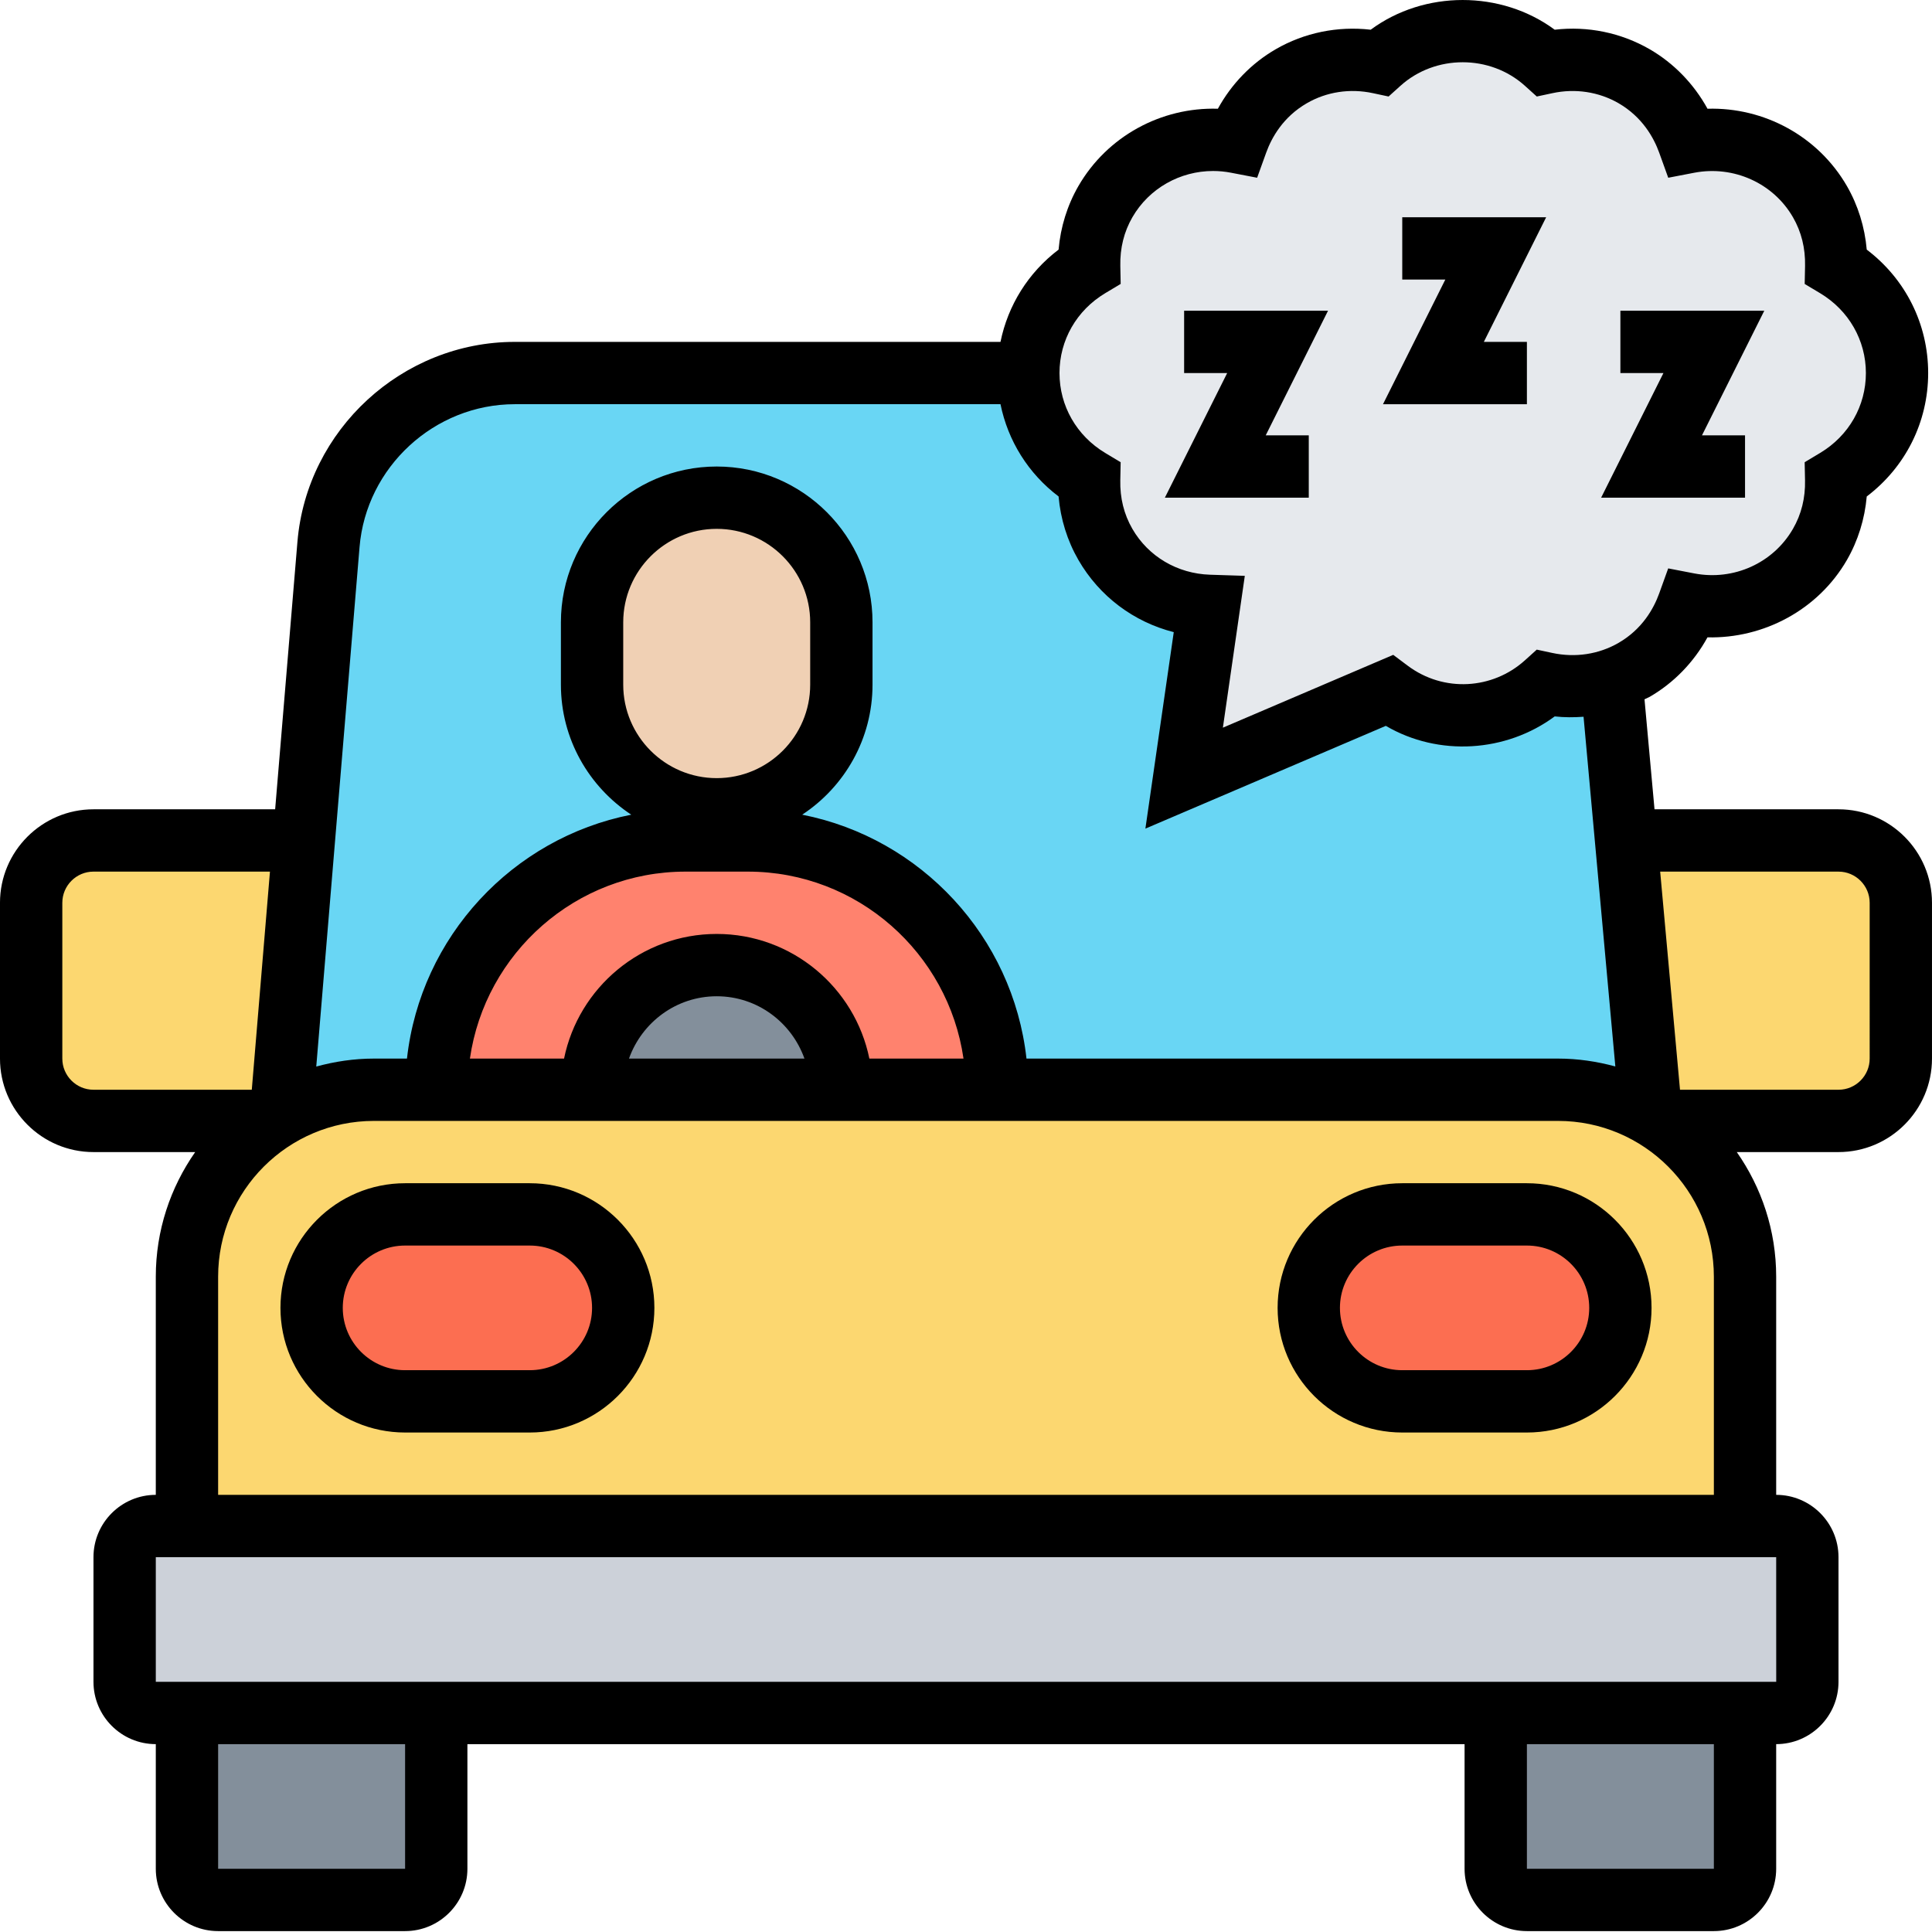 <svg height="496pt" viewBox="0 0 496 496" width="496pt" xmlns="http://www.w3.org/2000/svg"><path d="m448 439.77v40c0 4.402-3.602 8-8 8h-48c-4.398 0-8-3.598-8-8v-40zm0 0" fill="#838f9b"/><path d="m112 439.77v40c0 4.402-3.602 8-8 8h-48c-4.398 0-8-3.598-8-8v-40zm0 0" fill="#838f9b"/><path d="m464 399.77v32c0 4.402-3.602 8-8 8h-416c-4.398 0-8-3.598-8-8v-32c0-4.398 3.602-8 8-8h416c4.398 0 8 3.602 8 8zm0 0" fill="#ccd1d9"/><path d="m448 327.77v64h-400v-64c0-16.719 8.559-31.441 21.52-40h2.48l.16-1.598c6.961-4.082 15.121-6.402 23.84-6.402h304c8.719 0 16.879 2.32 23.84 6.402l.16 1.598h2.48c12.961 8.559 21.52 23.281 21.52 40zm0 0" fill="#fcd770"/><path d="m392 311.77c13.281 0 24 10.719 24 24 0 6.641-2.719 12.641-7.039 16.961-4.32 4.32-10.32 7.039-16.961 7.039h-32c-13.281 0-24-10.719-24-24 0-6.641 2.719-12.641 7.039-16.961 4.32-4.32 10.32-7.039 16.961-7.039zm0 0" fill="#fc6e51"/><path d="m136 311.77c13.281 0 24 10.719 24 24 0 6.641-2.719 12.641-7.039 16.961-4.32 4.32-10.32 7.039-16.961 7.039h-32c-13.281 0-24-10.719-24-24 0-6.641 2.719-12.641 7.039-16.961 4.32-4.32 10.32-7.039 16.961-7.039zm0 0" fill="#fc6e51"/><path d="m488 231.77v40c0 8.801-7.199 16-16 16h-45.52c-.879-.641-1.762-1.121-2.641-1.598l-6.398-70.402h54.559c8.801 0 16 7.199 16 16zm0 0" fill="#fcd770"/><path d="m78 215.77-5.84 70.402c-.879.477-1.762.957-2.641 1.598h-45.52c-8.801 0-16-7.199-16-16v-40c0-8.801 7.199-16 16-16zm0 0" fill="#fcd770"/><path d="m256 279.77c0-35.359-28.641-64-64-64h-16c-35.359 0-64 28.641-64 64h-16c-8.719 0-16.879 2.32-23.84 6.402l5.84-70.402 6.32-76c2.078-24.879 22.879-44 47.84-44h131.84c0 11.68 6.32 21.762 15.602 27.359-.082 5.68 1.117 11.359 4.16 16.641 5.758 9.922 16 15.441 26.637 15.762l-6.398 44.238 52.559-22.48c5.363 4 11.84 6.48 18.961 6.48 8.242 0 15.68-3.199 21.359-8.32 5.359 1.121 11.121.961 16.562-.879l.398 1.199 3.602 40 6.398 70.402c-6.961-4.082-15.121-6.402-23.84-6.402zm0 0" fill="#69d6f4"/><path d="m216 279.77h-64c0-17.68 14.32-32 32-32s32 14.32 32 32zm0 0" fill="#838f9b"/><path d="m256 279.77h-40c0-17.68-14.32-32-32-32s-32 14.32-32 32h-40c0-35.359 28.641-64 64-64h16c35.359 0 64 28.641 64 64zm0 0" fill="#ff826e"/><path d="m216 159.77v16c0 17.68-14.32 32-32 32s-32-14.32-32-32v-16c0-17.68 14.32-32 32-32 8.801 0 16.801 3.602 22.641 9.359 5.758 5.84 9.359 13.84 9.359 22.641zm0 0" fill="#f0d0b4"/><path d="m396.879 175.449c-5.68 5.121-13.117 8.32-21.359 8.32-7.121 0-13.598-2.48-18.961-6.48l-52.559 22.48 6.398-44.238c-10.637-.32-20.879-5.84-26.637-15.762-3.043-5.281-4.242-10.961-4.16-16.641-9.281-5.598-15.602-15.68-15.602-27.359 0-11.68 6.32-21.758 15.602-27.359-.082-5.68 1.117-11.359 4.16-16.641 7.039-12.16 20.719-17.758 33.758-15.281 2.48-6.879 7.199-12.957 14-16.957 7.121-4.082 15.199-5.043 22.641-3.441 5.68-5.121 13.121-8.32 21.359-8.32 8.242 0 15.68 3.199 21.359 8.32 7.441-1.602 15.52-.641 22.641 3.441 6.801 4 11.52 10.078 13.922 16.957 13.039-2.477 26.797 3.121 33.758 15.281 3.039 5.281 4.32 10.961 4.16 16.641 9.359 5.602 15.68 15.68 15.68 27.359 0 11.68-6.32 21.762-15.68 27.359.16 5.68-1.121 11.359-4.16 16.641-6.961 12.16-20.719 17.762-33.758 15.281-2.402 6.879-7.121 12.961-13.922 16.961-2 1.117-4 2-6.078 2.559-5.441 1.84-11.203 2-16.562.879zm0 0" fill="#e6e9ed"/><path d="m472 207.77h-47.238l-2.57-28.238c.434-.227.887-.379 1.312-.625 6.23-3.602 11.359-8.902 14.855-15.281 14.41.336 28.395-7.047 35.793-19.855 2.848-4.945 4.582-10.512 5.094-16.312 9.945-7.543 15.77-19.102 15.77-31.688 0-12.59-5.824-24.145-15.77-31.688-.512-5.809-2.238-11.367-5.086-16.312-7.391-12.809-21.281-20.281-35.793-19.855-3.504-6.375-8.633-11.68-14.855-15.281-7.352-4.238-15.887-6-24.375-5.008-13.762-10.168-33.488-10.168-47.242 0-8.488-.977-17.031.762-24.375 5.008-6.23 3.602-11.359 8.906-14.855 15.281-14.512-.449-28.406 7.039-35.809 19.855-2.848 4.938-4.582 10.504-5.086 16.312-7.793 5.91-13 14.289-14.914 23.688h-124.688c-28.895 0-53.406 22.551-55.809 51.344l-5.719 68.656h-46.641c-13.23 0-24 10.77-24 24v40c0 13.234 10.77 24 24 24h26.113c-6.352 9.082-10.113 20.105-10.113 32v56c-8.824 0-16 7.176-16 16v32c0 8.824 7.176 16 16 16v32c0 8.824 7.176 16 16 16h48c8.824 0 16-7.176 16-16v-32h256v32c0 8.824 7.176 16 16 16h48c8.824 0 16-7.176 16-16v-32c8.824 0 16-7.176 16-16v-32c0-8.824-7.176-16-16-16v-56c0-11.895-3.762-22.918-10.113-32h26.113c13.23 0 24-10.766 24-24v-40c0-13.23-10.77-24-24-24zm-188.266-132.496 3.977-2.383-.094-4.641c-.098-4.551.949-8.754 3.102-12.48 4.297-7.441 12.258-11.871 20.715-11.871 1.52 0 3.055.145 4.59.441l6.719 1.293 2.32-6.438c1.387-3.84 4.32-9.16 10.449-12.699 5.047-2.926 11.082-3.848 16.977-2.574l4 .855 3.031-2.734c8.945-8.082 23.039-8.082 31.984 0l3.031 2.734 4-.855c5.891-1.273 11.922-.344 16.977 2.566 6.129 3.547 9.062 8.867 10.449 12.707l2.32 6.438 6.719-1.293c10.047-1.906 20.238 2.652 25.305 11.438 2.152 3.73 3.199 7.93 3.102 12.48l-.094 4.641 3.977 2.383c7.344 4.41 11.734 12.074 11.734 20.496 0 8.426-4.383 16.09-11.734 20.496l-3.984 2.391.094 4.641c.098 4.547-.941 8.738-3.102 12.473-5.066 8.785-15.219 13.367-25.305 11.441l-6.719-1.297-2.32 6.441c-1.387 3.84-4.32 9.16-10.449 12.695-5.055 2.918-11.09 3.84-16.977 2.574l-4-.855-3.031 2.738c-8.281 7.488-20.84 8.328-30.121 1.375l-3.695-2.77-43.734 18.695 5.629-38.98-8.934-.289c-8.375-.273-15.832-4.672-19.93-11.77-2.16-3.734-3.199-7.926-3.102-12.473l.094-4.641-3.984-2.391c-7.336-4.414-11.719-12.078-11.719-20.504 0-8.422 4.383-16.086 11.734-20.496zm-151.566 28.496h124.688c1.914 9.402 7.121 17.785 14.914 23.688.504 5.801 2.238 11.359 5.094 16.312 5.402 9.344 14.199 15.906 24.473 18.52l-7.281 50.441 61.723-26.383c13.559 7.941 30.879 6.805 43.359-2.426 2.473.281 4.941.266 7.406.09l8.16 89.781c-4.703-1.277-9.613-2.023-14.703-2.023h-136.473c-3.48-31.312-27.102-56.609-57.582-62.617 10.855-7.16 18.055-19.43 18.055-33.383v-16c0-22.055-17.945-40-40-40s-40 17.945-40 40v16c0 13.953 7.199 26.223 18.062 33.383-30.488 6.008-54.102 31.312-57.582 62.617h-8.48c-5.137 0-10.078.754-14.809 2.047l11.113-133.375c1.711-20.559 19.223-36.672 39.863-36.672zm91.023 168c-3.719-18.23-19.871-32-39.191-32s-35.473 13.77-39.191 32h-24.168c3.902-27.094 27.207-48 55.359-48h16c28.152 0 51.457 20.906 55.359 48zm-16.664 0h-45.047c3.312-9.289 12.113-16 22.527-16 10.418 0 19.207 6.711 22.52 16zm-22.527-72c-13.23 0-24-10.766-24-24v-16c0-13.23 10.77-24 24-24s24 10.77 24 24v16c0 13.234-10.77 24-24 24zm-168 72v-40c0-4.406 3.594-8 8-8h45.305l-4.664 56h-40.641c-4.406 0-8-3.59-8-8zm88 208h-48v-32h48zm336 0h-48v-32h48zm16.008-48h-416.008v-32h416zm-400.008-48v-56c0-22.055 17.945-40 40-40h304c22.055 0 40 17.945 40 40v56zm424-112c0 4.41-3.594 8-8 8h-40.695l-5.09-56h45.785c4.406 0 8 3.594 8 8zm0 0"/><path d="m336 127.77v-16h-11.055l16-32h-36.945v16h11.055l-16 32zm0 0"/><path d="m392 87.77h-11.055l16-32h-36.945v16h11.055l-16 32h36.945zm0 0"/><path d="m448 111.77h-11.055l16-32h-36.945v16h11.055l-16 32h36.945zm0 0"/><path d="m136 303.77h-32c-17.648 0-32 14.352-32 32 0 17.648 14.352 32 32 32h32c17.648 0 32-14.352 32-32 0-17.648-14.352-32-32-32zm0 48h-32c-8.824 0-16-7.176-16-16s7.176-16 16-16h32c8.824 0 16 7.176 16 16s-7.176 16-16 16zm0 0"/><path d="m392 303.77h-32c-17.648 0-32 14.352-32 32 0 17.648 14.352 32 32 32h32c17.648 0 32-14.352 32-32 0-17.648-14.352-32-32-32zm0 48h-32c-8.824 0-16-7.176-16-16s7.176-16 16-16h32c8.824 0 16 7.176 16 16s-7.176 16-16 16zm0 0"/></svg>